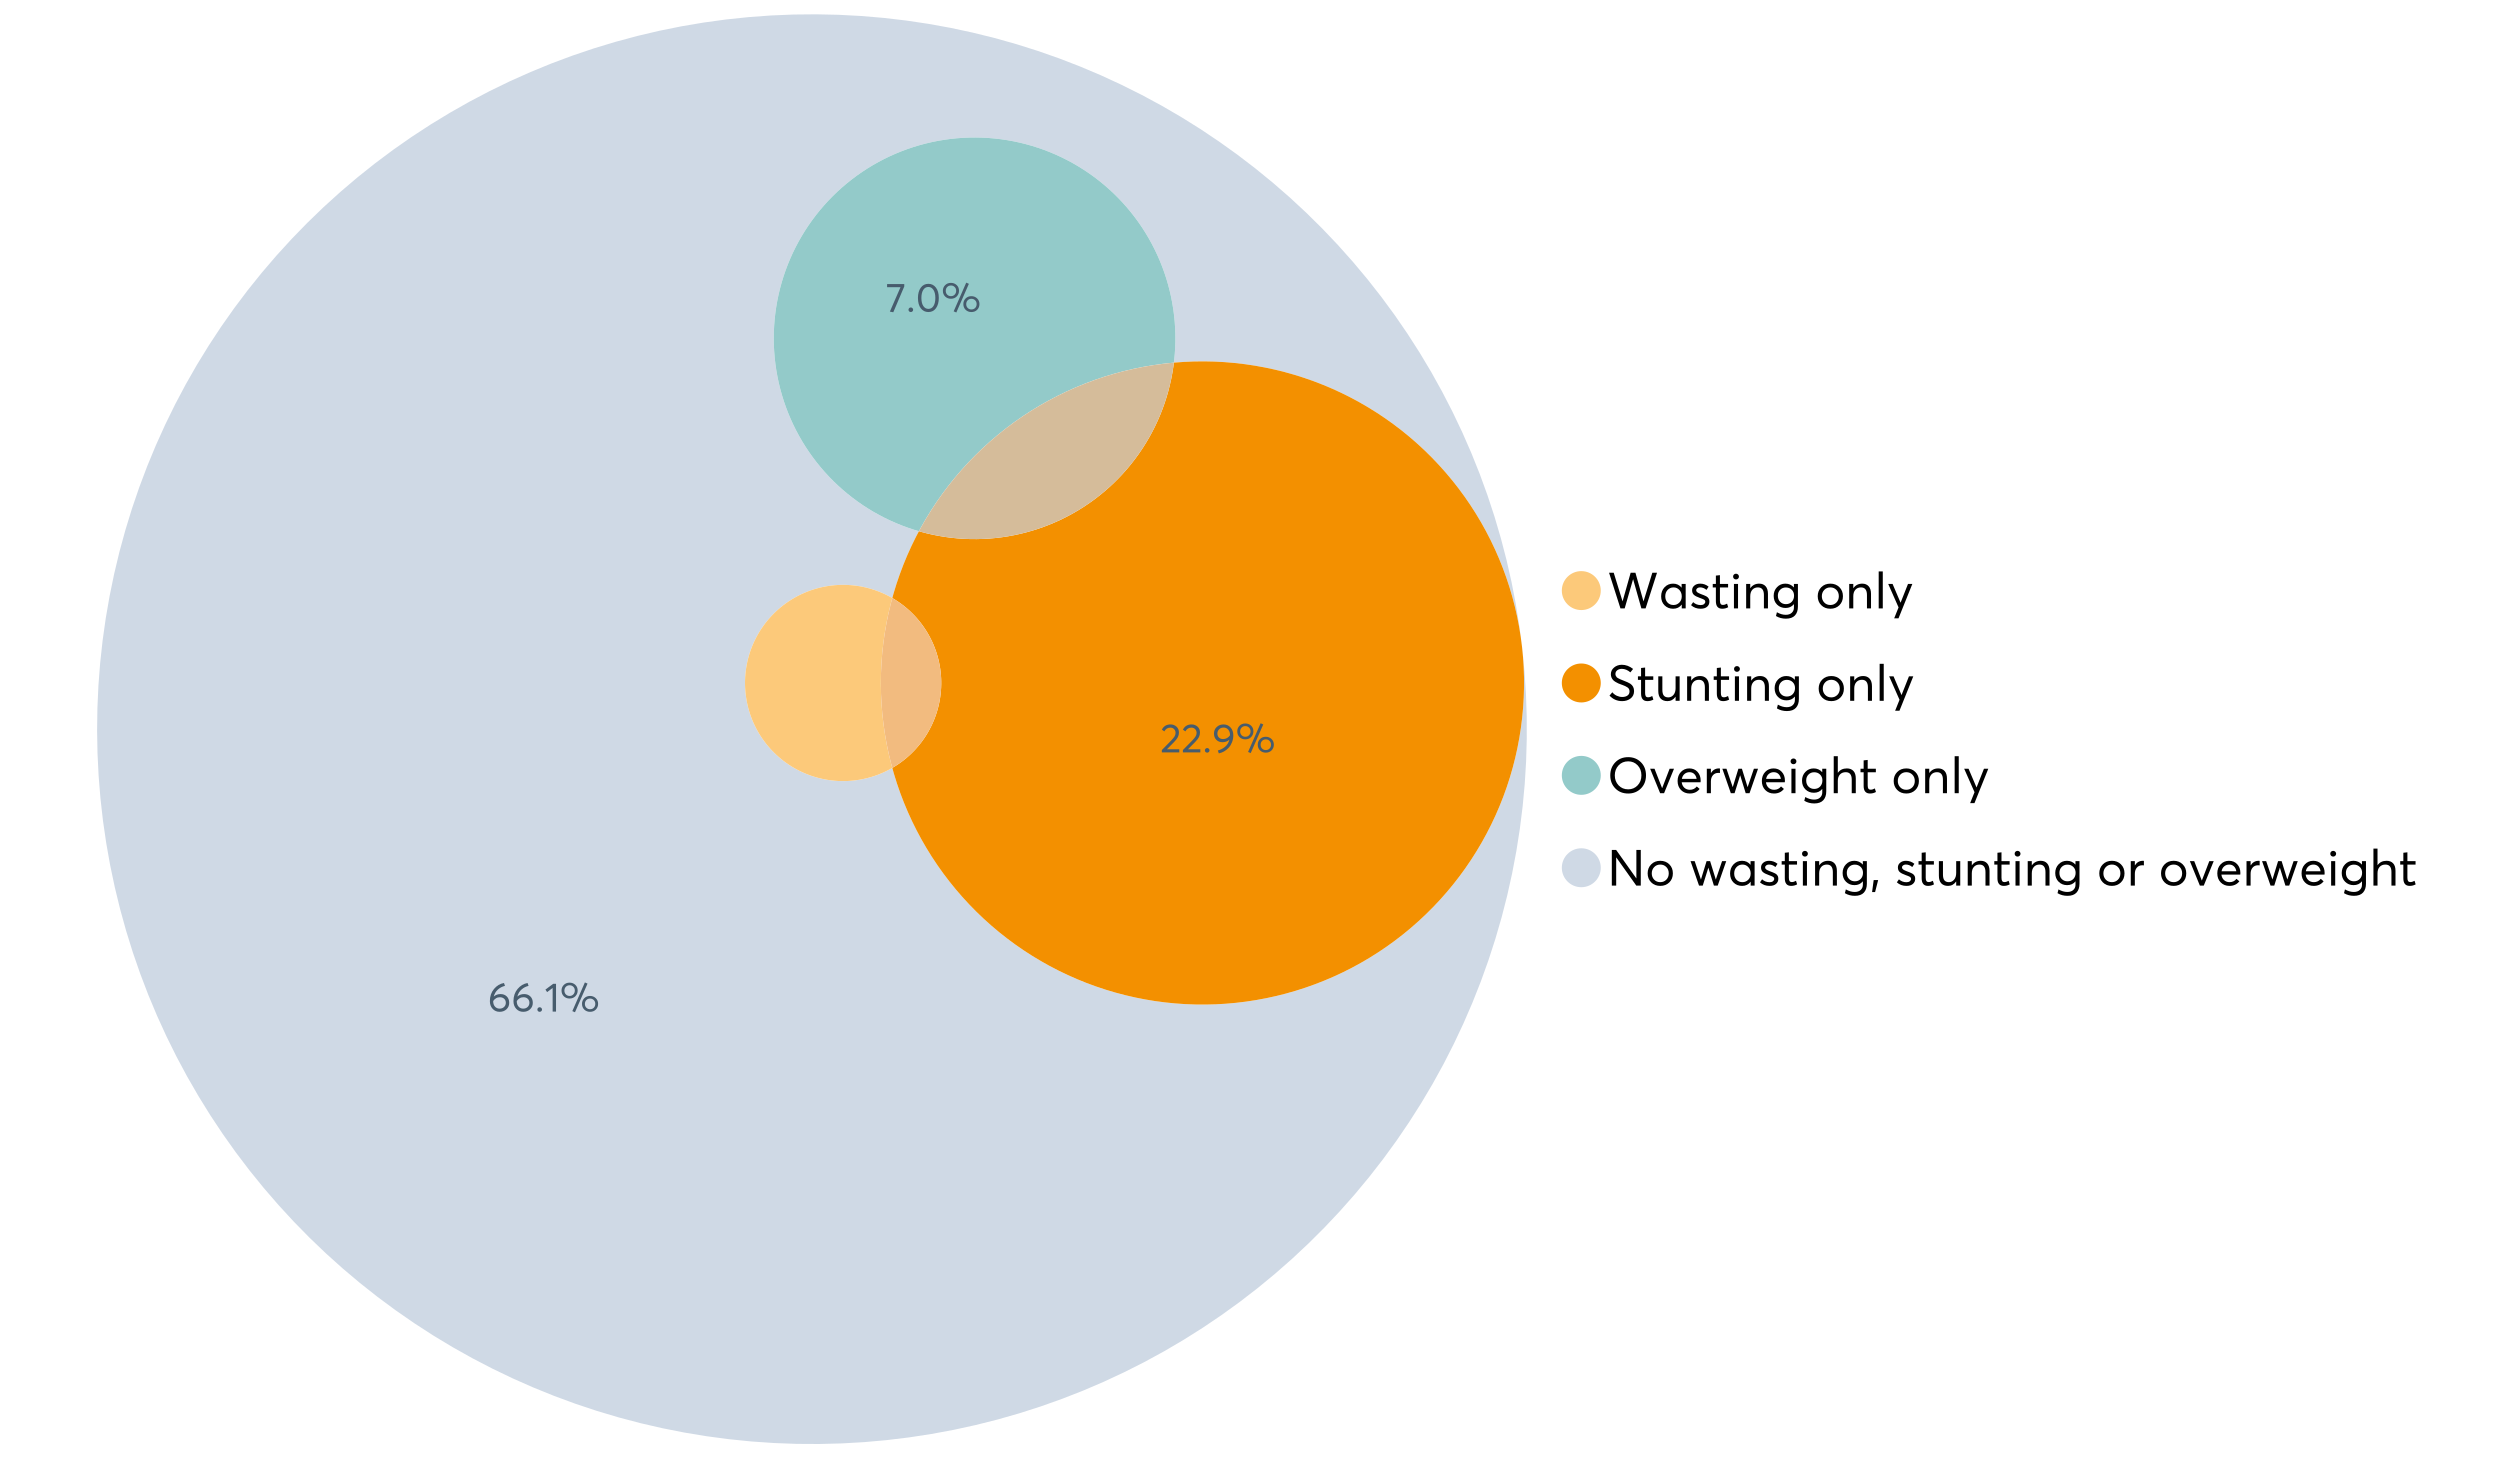 <?xml version="1.0" encoding="UTF-8"?>
<svg xmlns="http://www.w3.org/2000/svg" xmlns:xlink="http://www.w3.org/1999/xlink" width="1234.286pt" height="720pt" viewBox="0 0 1234.286 720" version="1.1">
<defs>
<g>
<symbol overflow="visible" id="glyph0-0">
<path style="stroke:none;" d=""/>
</symbol>
<symbol overflow="visible" id="glyph0-1">
<path style="stroke:none;" d="M 22.234 -17.609 L 24.547 -17.609 L 18.906 0 L 16.828 0 L 12.75 -14.438 L 12.734 -14.438 L 8.578 0 L 6.5 0 L 0.875 -17.609 L 3.172 -17.609 L 7.516 -3.547 L 7.562 -3.547 L 11.531 -17.609 L 13.891 -17.609 L 17.859 -3.5 L 17.891 -3.5 Z M 22.234 -17.609 "/>
</symbol>
<symbol overflow="visible" id="glyph0-2">
<path style="stroke:none;" d="M 11.297 -12.078 L 13.297 -12.078 L 13.297 0 L 11.359 0 L 11.359 -1.906 L 11.344 -1.906 C 10.312 -0.531 8.906 0.156 7.125 0.156 C 5.414 0.156 4 -0.406 2.875 -1.531 C 1.75 -2.656 1.188 -4.129 1.188 -5.953 C 1.188 -7.742 1.742 -9.238 2.859 -10.438 C 3.984 -11.633 5.395 -12.234 7.094 -12.234 C 8.812 -12.234 10.203 -11.578 11.266 -10.266 L 11.297 -10.266 Z M 7.297 -1.688 C 8.422 -1.688 9.379 -2.086 10.172 -2.891 C 10.961 -3.691 11.359 -4.711 11.359 -5.953 C 11.359 -7.191 10.973 -8.238 10.203 -9.094 C 9.441 -9.945 8.477 -10.375 7.312 -10.375 C 6.156 -10.375 5.18 -9.961 4.391 -9.141 C 3.609 -8.328 3.219 -7.266 3.219 -5.953 C 3.219 -4.711 3.594 -3.691 4.344 -2.891 C 5.102 -2.086 6.086 -1.688 7.297 -1.688 Z M 7.297 -1.688 "/>
</symbol>
<symbol overflow="visible" id="glyph0-3">
<path style="stroke:none;" d="M 5.609 0.156 C 3.734 0.156 2.156 -0.426 0.875 -1.594 L 1.906 -3.094 C 2.945 -2.133 4.18 -1.656 5.609 -1.656 C 6.305 -1.656 6.859 -1.812 7.266 -2.125 C 7.68 -2.445 7.891 -2.832 7.891 -3.281 C 7.891 -3.738 7.688 -4.086 7.281 -4.328 C 6.875 -4.566 6.164 -4.859 5.156 -5.203 C 5.094 -5.223 5.047 -5.242 5.016 -5.266 C 3.836 -5.672 2.938 -6.141 2.312 -6.672 C 1.695 -7.203 1.391 -7.973 1.391 -8.984 C 1.391 -9.91 1.766 -10.68 2.516 -11.297 C 3.266 -11.922 4.223 -12.234 5.391 -12.234 C 6.922 -12.234 8.301 -11.738 9.531 -10.75 L 8.484 -9.156 C 7.523 -9.977 6.457 -10.391 5.281 -10.391 C 4.801 -10.391 4.367 -10.258 3.984 -10 C 3.609 -9.738 3.422 -9.398 3.422 -8.984 C 3.422 -8.555 3.609 -8.207 3.984 -7.938 C 4.359 -7.676 4.93 -7.395 5.703 -7.094 C 5.836 -7.039 6.082 -6.945 6.438 -6.812 C 6.789 -6.688 7.023 -6.598 7.141 -6.547 C 7.254 -6.492 7.453 -6.406 7.734 -6.281 C 8.016 -6.164 8.207 -6.078 8.312 -6.016 C 8.414 -5.961 8.566 -5.867 8.766 -5.734 C 8.973 -5.598 9.113 -5.477 9.188 -5.375 C 9.258 -5.281 9.359 -5.148 9.484 -4.984 C 9.609 -4.816 9.695 -4.656 9.75 -4.5 C 9.801 -4.344 9.844 -4.16 9.875 -3.953 C 9.906 -3.742 9.922 -3.523 9.922 -3.297 C 9.922 -2.305 9.547 -1.484 8.797 -0.828 C 8.055 -0.172 6.992 0.156 5.609 0.156 Z M 5.609 0.156 "/>
</symbol>
<symbol overflow="visible" id="glyph0-4">
<path style="stroke:none;" d="M 5.328 0.156 C 3.234 0.156 2.188 -1.094 2.188 -3.594 L 2.188 -10.344 L 0.641 -10.344 L 0.641 -12.078 L 2.188 -12.078 L 2.188 -16.203 L 4.188 -16.422 L 4.188 -12.078 L 8.219 -12.078 L 8.219 -10.344 L 4.188 -10.344 L 4.188 -3.891 C 4.188 -3.148 4.297 -2.602 4.516 -2.25 C 4.742 -1.906 5.133 -1.734 5.688 -1.734 C 6.312 -1.734 6.988 -1.941 7.719 -2.359 L 8.266 -0.594 C 7.367 -0.094 6.391 0.156 5.328 0.156 Z M 5.328 0.156 "/>
</symbol>
<symbol overflow="visible" id="glyph0-5">
<path style="stroke:none;" d="M 3.094 -14.312 C 2.688 -14.312 2.344 -14.445 2.062 -14.719 C 1.789 -15 1.656 -15.336 1.656 -15.734 C 1.656 -16.129 1.789 -16.461 2.062 -16.734 C 2.344 -17.004 2.688 -17.141 3.094 -17.141 C 3.5 -17.141 3.844 -17 4.125 -16.719 C 4.406 -16.438 4.547 -16.109 4.547 -15.734 C 4.547 -15.336 4.406 -15 4.125 -14.719 C 3.844 -14.445 3.5 -14.312 3.094 -14.312 Z M 2.078 0 L 2.078 -12.078 L 4.094 -12.078 L 4.094 0 Z M 2.078 0 "/>
</symbol>
<symbol overflow="visible" id="glyph0-6">
<path style="stroke:none;" d="M 8.344 -12.234 C 9.676 -12.234 10.727 -11.805 11.5 -10.953 C 12.281 -10.098 12.672 -8.836 12.672 -7.172 L 12.672 0 L 10.672 0 L 10.672 -6.594 C 10.672 -9.113 9.688 -10.375 7.719 -10.375 C 6.562 -10.375 5.641 -9.988 4.953 -9.219 C 4.266 -8.445 3.922 -7.383 3.922 -6.031 L 3.922 0 L 1.906 0 L 1.906 -12.078 L 3.922 -12.078 L 3.922 -9.969 L 3.938 -9.969 C 5 -11.477 6.469 -12.234 8.344 -12.234 Z M 8.344 -12.234 "/>
</symbol>
<symbol overflow="visible" id="glyph0-7">
<path style="stroke:none;" d="M 11.094 -12.078 L 13.078 -12.078 L 13.078 -0.922 C 13.078 0.93 12.594 2.391 11.625 3.453 C 10.656 4.523 9.16 5.062 7.141 5.062 C 5.328 5.062 3.691 4.625 2.234 3.75 L 2.703 1.891 C 4.211 2.734 5.66 3.156 7.047 3.156 C 8.348 3.156 9.348 2.816 10.047 2.141 C 10.754 1.473 11.109 0.629 11.109 -0.391 L 11.109 -2.078 L 11.062 -2.078 C 10.051 -0.836 8.688 -0.219 6.969 -0.219 C 5.312 -0.219 3.922 -0.77 2.797 -1.875 C 1.672 -2.988 1.109 -4.43 1.109 -6.203 C 1.109 -7.922 1.66 -9.352 2.766 -10.5 C 3.867 -11.656 5.238 -12.234 6.875 -12.234 C 8.57 -12.234 9.961 -11.617 11.047 -10.391 L 11.094 -10.391 Z M 7.125 -2.109 C 8.332 -2.109 9.305 -2.5 10.047 -3.281 C 10.797 -4.07 11.172 -5.078 11.172 -6.297 C 11.172 -7.492 10.785 -8.469 10.016 -9.219 C 9.242 -9.969 8.281 -10.344 7.125 -10.344 C 5.977 -10.344 5.031 -9.957 4.281 -9.188 C 3.539 -8.426 3.172 -7.457 3.172 -6.281 C 3.172 -5.02 3.551 -4.008 4.312 -3.25 C 5.07 -2.488 6.008 -2.109 7.125 -2.109 Z M 7.125 -2.109 "/>
</symbol>
<symbol overflow="visible" id="glyph0-8">
<path style="stroke:none;" d=""/>
</symbol>
<symbol overflow="visible" id="glyph0-9">
<path style="stroke:none;" d="M 7.422 0.156 C 5.566 0.156 4.062 -0.43 2.906 -1.609 C 1.75 -2.785 1.172 -4.258 1.172 -6.031 C 1.172 -7.801 1.75 -9.273 2.906 -10.453 C 4.062 -11.641 5.566 -12.234 7.422 -12.234 C 9.203 -12.234 10.68 -11.656 11.859 -10.5 C 13.035 -9.344 13.625 -7.852 13.625 -6.031 C 13.625 -4.207 13.035 -2.719 11.859 -1.562 C 10.68 -0.414 9.203 0.156 7.422 0.156 Z M 7.422 -1.688 C 8.598 -1.688 9.586 -2.094 10.391 -2.906 C 11.191 -3.727 11.594 -4.77 11.594 -6.031 C 11.594 -7.301 11.191 -8.344 10.391 -9.156 C 9.598 -9.969 8.609 -10.375 7.422 -10.375 C 6.18 -10.375 5.164 -9.953 4.375 -9.109 C 3.594 -8.273 3.203 -7.242 3.203 -6.016 C 3.203 -4.797 3.594 -3.77 4.375 -2.938 C 5.164 -2.102 6.18 -1.688 7.422 -1.688 Z M 7.422 -1.688 "/>
</symbol>
<symbol overflow="visible" id="glyph0-10">
<path style="stroke:none;" d="M 2.078 0 L 2.078 -18.266 L 4.094 -18.266 L 4.094 0 Z M 2.078 0 "/>
</symbol>
<symbol overflow="visible" id="glyph0-11">
<path style="stroke:none;" d="M 10.344 -12.078 L 12.484 -12.078 L 5.656 4.906 L 3.516 4.906 L 5.688 -0.5 L 0.578 -12.078 L 2.734 -12.078 L 6.656 -2.875 L 6.703 -2.875 Z M 10.344 -12.078 "/>
</symbol>
<symbol overflow="visible" id="glyph0-12">
<path style="stroke:none;" d="M 7.344 0.156 C 4.875 0.156 2.789 -0.754 1.094 -2.578 L 2.484 -4.219 C 3.098 -3.457 3.844 -2.879 4.719 -2.484 C 5.594 -2.086 6.477 -1.891 7.375 -1.891 C 8.457 -1.891 9.328 -2.129 9.984 -2.609 C 10.641 -3.086 10.969 -3.75 10.969 -4.594 C 10.969 -5.051 10.891 -5.445 10.734 -5.781 C 10.578 -6.113 10.305 -6.406 9.922 -6.656 C 9.547 -6.914 9.176 -7.125 8.812 -7.281 C 8.457 -7.438 7.953 -7.641 7.297 -7.891 C 7.18 -7.941 7.086 -7.973 7.016 -7.984 C 6.367 -8.223 5.844 -8.426 5.438 -8.594 C 5.039 -8.77 4.582 -9.016 4.062 -9.328 C 3.539 -9.641 3.133 -9.957 2.844 -10.281 C 2.551 -10.602 2.297 -11.008 2.078 -11.5 C 1.867 -11.988 1.766 -12.531 1.766 -13.125 C 1.766 -14.438 2.285 -15.535 3.328 -16.422 C 4.367 -17.316 5.641 -17.773 7.141 -17.797 C 9.129 -17.797 10.992 -17.109 12.734 -15.734 L 11.406 -14.047 C 10.039 -15.203 8.617 -15.781 7.141 -15.781 C 6.285 -15.781 5.551 -15.551 4.938 -15.094 C 4.32 -14.645 4.016 -14.02 4.016 -13.219 C 4.016 -12.895 4.082 -12.594 4.219 -12.312 C 4.352 -12.039 4.5 -11.816 4.656 -11.641 C 4.82 -11.473 5.113 -11.281 5.531 -11.062 C 5.945 -10.852 6.273 -10.691 6.516 -10.578 C 6.754 -10.473 7.172 -10.305 7.766 -10.078 C 9.586 -9.379 10.785 -8.832 11.359 -8.438 C 12.598 -7.594 13.219 -6.383 13.219 -4.812 C 13.219 -3.258 12.645 -2.039 11.5 -1.156 C 10.352 -0.281 8.969 0.156 7.344 0.156 Z M 7.344 0.156 "/>
</symbol>
<symbol overflow="visible" id="glyph0-13">
<path style="stroke:none;" d="M 10.203 -12.078 L 12.203 -12.078 L 12.203 0 L 10.203 0 L 10.203 -2.016 L 10.172 -2.016 C 9.16 -0.566 7.836 0.156 6.203 0.156 C 4.766 0.156 3.645 -0.258 2.844 -1.094 C 2.051 -1.938 1.656 -3.203 1.656 -4.891 L 1.656 -12.078 L 3.672 -12.078 L 3.672 -5.453 C 3.672 -4.117 3.914 -3.156 4.406 -2.562 C 4.895 -1.977 5.633 -1.688 6.625 -1.688 C 7.613 -1.688 8.457 -2.094 9.156 -2.906 C 9.852 -3.727 10.203 -4.836 10.203 -6.234 Z M 10.203 -12.078 "/>
</symbol>
<symbol overflow="visible" id="glyph0-14">
<path style="stroke:none;" d="M 10.328 0.156 C 7.711 0.156 5.582 -0.691 3.938 -2.391 C 2.289 -4.086 1.469 -6.223 1.469 -8.797 C 1.469 -11.379 2.289 -13.523 3.938 -15.234 C 5.582 -16.941 7.711 -17.797 10.328 -17.797 C 12.836 -17.797 14.926 -16.961 16.594 -15.297 C 18.27 -13.629 19.109 -11.469 19.109 -8.812 C 19.109 -6.164 18.27 -4.008 16.594 -2.344 C 14.926 -0.676 12.836 0.156 10.328 0.156 Z M 10.328 -1.906 C 12.172 -1.906 13.719 -2.555 14.969 -3.859 C 16.219 -5.16 16.844 -6.812 16.844 -8.812 C 16.844 -10.82 16.219 -12.477 14.969 -13.781 C 13.719 -15.082 12.172 -15.734 10.328 -15.734 C 8.391 -15.734 6.801 -15.066 5.562 -13.734 C 4.32 -12.398 3.703 -10.754 3.703 -8.797 C 3.703 -6.848 4.32 -5.211 5.562 -3.891 C 6.801 -2.566 8.391 -1.906 10.328 -1.906 Z M 10.328 -1.906 "/>
</symbol>
<symbol overflow="visible" id="glyph0-15">
<path style="stroke:none;" d="M 10.203 -12.078 L 12.375 -12.078 L 7.469 0 L 5.531 0 L 0.594 -12.078 L 2.75 -12.078 L 6.469 -2.562 L 6.547 -2.562 Z M 10.203 -12.078 "/>
</symbol>
<symbol overflow="visible" id="glyph0-16">
<path style="stroke:none;" d="M 12.562 -6.234 C 12.562 -6.098 12.551 -5.922 12.531 -5.703 L 12.5 -5.406 L 3.203 -5.406 C 3.336 -4.281 3.77 -3.379 4.5 -2.703 C 5.238 -2.023 6.156 -1.688 7.25 -1.688 C 8.656 -1.688 9.785 -2.234 10.641 -3.328 L 12.062 -2.109 C 10.883 -0.598 9.254 0.156 7.172 0.156 C 5.43 0.156 3.992 -0.414 2.859 -1.562 C 1.734 -2.719 1.172 -4.207 1.172 -6.031 C 1.172 -7.832 1.719 -9.316 2.812 -10.484 C 3.914 -11.648 5.297 -12.234 6.953 -12.234 C 8.617 -12.234 9.969 -11.672 11 -10.547 C 12.039 -9.422 12.562 -7.984 12.562 -6.234 Z M 9.406 -9.469 C 8.789 -10.07 8.004 -10.375 7.047 -10.375 C 6.086 -10.375 5.266 -10.078 4.578 -9.484 C 3.891 -8.898 3.457 -8.098 3.281 -7.078 L 10.562 -7.078 C 10.406 -8.078 10.02 -8.875 9.406 -9.469 Z M 9.406 -9.469 "/>
</symbol>
<symbol overflow="visible" id="glyph0-17">
<path style="stroke:none;" d="M 7.891 -12.234 C 8.141 -12.234 8.305 -12.223 8.391 -12.203 L 8.391 -9.969 C 8.023 -10.008 7.758 -10.031 7.594 -10.031 C 6.469 -10.031 5.57 -9.641 4.906 -8.859 C 4.25 -8.078 3.922 -7.066 3.922 -5.828 L 3.922 0 L 1.906 0 L 1.906 -12.078 L 3.922 -12.078 L 3.922 -9.953 L 3.938 -9.953 C 4.883 -11.473 6.203 -12.234 7.891 -12.234 Z M 7.891 -12.234 "/>
</symbol>
<symbol overflow="visible" id="glyph0-18">
<path style="stroke:none;" d="M 16.297 -12.078 L 18.344 -12.078 L 14.141 0 L 12.25 0 L 9.531 -8.812 L 9.5 -8.812 L 6.75 0 L 4.906 0 L 0.719 -12.078 L 2.75 -12.078 L 5.828 -3.047 L 5.875 -3.047 L 8.641 -12.078 L 10.375 -12.078 L 13.172 -3.047 L 13.219 -3.047 Z M 16.297 -12.078 "/>
</symbol>
<symbol overflow="visible" id="glyph0-19">
<path style="stroke:none;" d="M 8.406 -12.234 C 9.781 -12.234 10.852 -11.816 11.625 -10.984 C 12.406 -10.16 12.797 -8.914 12.797 -7.25 L 12.797 0 L 10.797 0 L 10.797 -6.672 C 10.797 -9.141 9.812 -10.375 7.844 -10.375 C 6.633 -10.375 5.676 -9.992 4.969 -9.234 C 4.27 -8.473 3.922 -7.422 3.922 -6.078 L 3.922 0 L 1.906 0 L 1.906 -18.266 L 3.922 -18.266 L 3.922 -10.094 L 3.969 -10.094 C 4.977 -11.52 6.457 -12.234 8.406 -12.234 Z M 8.406 -12.234 "/>
</symbol>
<symbol overflow="visible" id="glyph0-20">
<path style="stroke:none;" d="M 14.359 -17.609 L 16.531 -17.609 L 16.531 0 L 14.312 0 L 4.438 -13.891 L 4.391 -13.891 L 4.391 0 L 2.234 0 L 2.234 -17.609 L 4.359 -17.609 L 14.312 -3.578 L 14.359 -3.578 Z M 14.359 -17.609 "/>
</symbol>
<symbol overflow="visible" id="glyph0-21">
<path style="stroke:none;" d="M 0.797 3.219 L 1.594 -2.734 L 3.797 -2.734 L 2.281 3.219 Z M 0.797 3.219 "/>
</symbol>
<symbol overflow="visible" id="glyph1-0">
<path style="stroke:none;" d=""/>
</symbol>
<symbol overflow="visible" id="glyph1-1">
<path style="stroke:none;" d="M 6.375 -8.641 C 7.625 -8.641 8.645 -8.25 9.438 -7.469 C 10.238 -6.688 10.641 -5.625 10.641 -4.281 C 10.641 -3.02 10.191 -1.969 9.297 -1.125 C 8.398 -0.289 7.273 0.125 5.922 0.125 C 4.535 0.125 3.383 -0.363 2.469 -1.344 C 1.551 -2.332 1.094 -3.602 1.094 -5.156 C 1.094 -7.531 1.773 -9.535 3.141 -11.172 C 4.516 -12.805 6.156 -13.785 8.062 -14.109 L 8.547 -12.688 C 7.223 -12.375 6.062 -11.77 5.062 -10.875 C 4.062 -9.988 3.379 -8.836 3.016 -7.422 L 3.031 -7.422 C 3.914 -8.234 5.031 -8.641 6.375 -8.641 Z M 5.906 -1.453 C 6.801 -1.453 7.535 -1.727 8.109 -2.281 C 8.68 -2.832 8.969 -3.508 8.969 -4.312 C 8.969 -5.145 8.695 -5.812 8.156 -6.312 C 7.625 -6.82 6.906 -7.078 6 -7.078 C 5.281 -7.078 4.641 -6.895 4.078 -6.531 C 3.516 -6.176 3.066 -5.734 2.734 -5.203 L 2.734 -5.062 C 2.734 -3.988 3.023 -3.117 3.609 -2.453 C 4.203 -1.785 4.969 -1.453 5.906 -1.453 Z M 5.906 -1.453 "/>
</symbol>
<symbol overflow="visible" id="glyph1-2">
<path style="stroke:none;" d="M 2.406 0.125 C 2.07 0.125 1.797 0.016 1.578 -0.203 C 1.359 -0.422 1.25 -0.688 1.25 -1 C 1.25 -1.312 1.359 -1.578 1.578 -1.797 C 1.797 -2.023 2.07 -2.141 2.406 -2.141 C 2.719 -2.141 2.984 -2.023 3.203 -1.797 C 3.43 -1.578 3.547 -1.312 3.547 -1 C 3.547 -0.688 3.43 -0.422 3.203 -0.203 C 2.984 0.016 2.719 0.125 2.406 0.125 Z M 2.406 0.125 "/>
</symbol>
<symbol overflow="visible" id="glyph1-3">
<path style="stroke:none;" d="M 3.984 0 L 3.984 -11.656 L 1.25 -9.609 L 0.422 -10.859 L 4.266 -13.703 L 5.656 -13.703 L 5.656 0 Z M 3.984 0 "/>
</symbol>
<symbol overflow="visible" id="glyph1-4">
<path style="stroke:none;" d="M 7.531 0.344 L 6.219 -0.219 L 12.422 -14.391 L 13.734 -13.812 Z M 4.859 -6.438 C 3.742 -6.438 2.801 -6.801 2.031 -7.531 C 1.27 -8.27 0.891 -9.223 0.891 -10.391 C 0.891 -11.473 1.258 -12.391 2 -13.141 C 2.738 -13.898 3.691 -14.281 4.859 -14.281 C 5.984 -14.281 6.93 -13.922 7.703 -13.203 C 8.473 -12.484 8.859 -11.547 8.859 -10.391 C 8.859 -9.285 8.484 -8.348 7.734 -7.578 C 6.992 -6.816 6.035 -6.438 4.859 -6.438 Z M 4.891 -7.719 C 5.641 -7.719 6.254 -7.973 6.734 -8.484 C 7.211 -8.992 7.453 -9.625 7.453 -10.375 C 7.453 -11.145 7.203 -11.77 6.703 -12.25 C 6.211 -12.738 5.609 -12.984 4.891 -12.984 C 4.129 -12.984 3.508 -12.734 3.031 -12.234 C 2.551 -11.734 2.312 -11.113 2.312 -10.375 C 2.312 -9.582 2.555 -8.941 3.047 -8.453 C 3.535 -7.961 4.148 -7.719 4.891 -7.719 Z M 14.969 0.125 C 13.852 0.125 12.91 -0.238 12.141 -0.969 C 11.379 -1.707 11 -2.656 11 -3.812 C 11 -4.895 11.367 -5.816 12.109 -6.578 C 12.859 -7.336 13.812 -7.719 14.969 -7.719 C 16.082 -7.719 17.023 -7.348 17.797 -6.609 C 18.566 -5.879 18.953 -4.945 18.953 -3.812 C 18.953 -2.707 18.582 -1.773 17.844 -1.016 C 17.113 -0.254 16.156 0.125 14.969 0.125 Z M 14.969 -1.156 C 15.738 -1.156 16.363 -1.406 16.844 -1.906 C 17.32 -2.414 17.562 -3.039 17.562 -3.781 C 17.562 -4.57 17.312 -5.207 16.812 -5.688 C 16.312 -6.176 15.695 -6.422 14.969 -6.422 C 14.219 -6.422 13.602 -6.164 13.125 -5.656 C 12.656 -5.156 12.422 -4.531 12.422 -3.781 C 12.422 -3.008 12.664 -2.379 13.156 -1.891 C 13.645 -1.398 14.25 -1.156 14.969 -1.156 Z M 14.969 -1.156 "/>
</symbol>
<symbol overflow="visible" id="glyph1-5">
<path style="stroke:none;" d="M 3.328 -1.531 L 9.406 -1.531 L 9.406 0 L 0.797 0 L 0.781 -1.156 L 5.469 -5.938 C 6.156 -6.656 6.676 -7.289 7.031 -7.844 C 7.383 -8.406 7.562 -8.992 7.562 -9.609 C 7.562 -10.367 7.32 -10.992 6.844 -11.484 C 6.363 -11.984 5.742 -12.234 4.984 -12.234 C 3.672 -12.234 2.688 -11.613 2.031 -10.375 L 0.797 -11.219 C 1.672 -12.945 3.098 -13.812 5.078 -13.812 C 6.223 -13.812 7.203 -13.445 8.016 -12.719 C 8.828 -11.988 9.234 -11.016 9.234 -9.797 C 9.234 -9.004 9.051 -8.25 8.688 -7.531 C 8.332 -6.812 7.734 -6.031 6.891 -5.188 L 3.328 -1.578 Z M 3.328 -1.531 "/>
</symbol>
<symbol overflow="visible" id="glyph1-6">
<path style="stroke:none;" d="M 5.688 -13.812 C 7.051 -13.812 8.191 -13.312 9.109 -12.312 C 10.023 -11.32 10.484 -10.031 10.484 -8.438 C 10.484 -7.238 10.273 -6.109 9.859 -5.047 C 9.453 -3.984 8.91 -3.082 8.234 -2.344 C 7.555 -1.602 6.797 -0.988 5.953 -0.5 C 5.109 -0.02 4.234 0.305 3.328 0.484 L 2.844 -0.953 C 4.207 -1.297 5.398 -1.906 6.422 -2.781 C 7.453 -3.656 8.16 -4.801 8.547 -6.219 L 8.516 -6.234 C 7.598 -5.43 6.461 -5.031 5.109 -5.031 C 3.898 -5.031 2.898 -5.422 2.109 -6.203 C 1.328 -6.984 0.938 -8.023 0.938 -9.328 C 0.938 -10.609 1.391 -11.676 2.297 -12.531 C 3.203 -13.383 4.332 -13.812 5.688 -13.812 Z M 5.469 -6.578 C 6.156 -6.578 6.801 -6.75 7.406 -7.094 C 8.008 -7.438 8.492 -7.895 8.859 -8.469 L 8.859 -8.578 C 8.859 -9.68 8.562 -10.57 7.969 -11.25 C 7.375 -11.926 6.617 -12.266 5.703 -12.266 C 4.797 -12.266 4.055 -11.977 3.484 -11.406 C 2.91 -10.832 2.625 -10.141 2.625 -9.328 C 2.625 -8.504 2.883 -7.836 3.406 -7.328 C 3.926 -6.828 4.613 -6.578 5.469 -6.578 Z M 5.469 -6.578 "/>
</symbol>
<symbol overflow="visible" id="glyph1-7">
<path style="stroke:none;" d="M 0.531 -13.703 L 9.016 -13.703 L 9.016 -12.516 L 3.594 0.234 L 1.906 -0.094 L 7.156 -12.141 L 0.531 -12.141 Z M 0.531 -13.703 "/>
</symbol>
<symbol overflow="visible" id="glyph1-8">
<path style="stroke:none;" d="M 6.266 0.125 C 4.734 0.125 3.488 -0.488 2.531 -1.719 C 1.582 -2.945 1.109 -4.656 1.109 -6.844 C 1.109 -8.914 1.566 -10.594 2.484 -11.875 C 3.41 -13.164 4.672 -13.812 6.266 -13.812 C 7.785 -13.812 9.02 -13.195 9.969 -11.969 C 10.926 -10.738 11.406 -9.031 11.406 -6.844 C 11.406 -4.77 10.945 -3.086 10.031 -1.797 C 9.125 -0.516 7.867 0.125 6.266 0.125 Z M 6.266 -1.438 C 7.348 -1.438 8.191 -1.922 8.797 -2.891 C 9.398 -3.859 9.703 -5.176 9.703 -6.844 C 9.703 -8.551 9.383 -9.879 8.75 -10.828 C 8.125 -11.785 7.297 -12.266 6.266 -12.266 C 5.18 -12.266 4.332 -11.773 3.719 -10.797 C 3.113 -9.816 2.812 -8.5 2.812 -6.844 C 2.812 -5.133 3.125 -3.805 3.75 -2.859 C 4.383 -1.91 5.223 -1.438 6.266 -1.438 Z M 6.266 -1.438 "/>
</symbol>
</g>
</defs>
<g id="surface122515">
<path style=" stroke:none;fill-rule:nonzero;fill:rgb(98.824%,78.824%,47.843%);fill-opacity:1;" d="M 790.324 291.582 C 790.324 296.891 786.02 301.195 780.711 301.195 C 775.398 301.195 771.094 296.891 771.094 291.582 C 771.094 286.273 775.398 281.969 780.711 281.969 C 786.02 281.969 790.324 286.273 790.324 291.582 "/>
<g style="fill:rgb(0%,0%,0%);fill-opacity:1;">
  <use xlink:href="#glyph0-1" x="793.543" y="300.387"/>
  <use xlink:href="#glyph0-2" x="818.944" y="300.387"/>
  <use xlink:href="#glyph0-3" x="834.026" y="300.387"/>
  <use xlink:href="#glyph0-4" x="844.965" y="300.387"/>
  <use xlink:href="#glyph0-5" x="853.994" y="300.387"/>
  <use xlink:href="#glyph0-6" x="860.195" y="300.387"/>
  <use xlink:href="#glyph0-7" x="874.583" y="300.387"/>
  <use xlink:href="#glyph0-8" x="889.441" y="300.387"/>
  <use xlink:href="#glyph0-9" x="896.263" y="300.387"/>
  <use xlink:href="#glyph0-6" x="911.072" y="300.387"/>
  <use xlink:href="#glyph0-10" x="925.459" y="300.387"/>
  <use xlink:href="#glyph0-11" x="931.66" y="300.387"/>
</g>
<path style=" stroke:none;fill-rule:nonzero;fill:rgb(95.294%,56.471%,0%);fill-opacity:1;" d="M 790.324 337.195 C 790.324 342.504 786.02 346.809 780.711 346.809 C 775.398 346.809 771.094 342.504 771.094 337.195 C 771.094 331.883 775.398 327.578 780.711 327.578 C 786.02 327.578 790.324 331.883 790.324 337.195 "/>
<g style="fill:rgb(0%,0%,0%);fill-opacity:1;">
  <use xlink:href="#glyph0-12" x="793.543" y="346"/>
  <use xlink:href="#glyph0-4" x="808.029" y="346"/>
  <use xlink:href="#glyph0-13" x="817.059" y="346"/>
  <use xlink:href="#glyph0-6" x="831.049" y="346"/>
  <use xlink:href="#glyph0-4" x="845.436" y="346"/>
  <use xlink:href="#glyph0-5" x="854.465" y="346"/>
  <use xlink:href="#glyph0-6" x="860.667" y="346"/>
  <use xlink:href="#glyph0-7" x="875.054" y="346"/>
  <use xlink:href="#glyph0-8" x="889.913" y="346"/>
  <use xlink:href="#glyph0-9" x="896.734" y="346"/>
  <use xlink:href="#glyph0-6" x="911.543" y="346"/>
  <use xlink:href="#glyph0-10" x="925.93" y="346"/>
  <use xlink:href="#glyph0-11" x="932.132" y="346"/>
</g>
<path style=" stroke:none;fill-rule:nonzero;fill:rgb(57.647%,79.216%,78.824%);fill-opacity:1;" d="M 790.324 382.805 C 790.324 388.117 786.02 392.422 780.711 392.422 C 775.398 392.422 771.094 388.117 771.094 382.805 C 771.094 377.496 775.398 373.191 780.711 373.191 C 786.02 373.191 790.324 377.496 790.324 382.805 "/>
<g style="fill:rgb(0%,0%,0%);fill-opacity:1;">
  <use xlink:href="#glyph0-14" x="793.543" y="391.613"/>
  <use xlink:href="#glyph0-15" x="814.107" y="391.613"/>
  <use xlink:href="#glyph0-16" x="827.08" y="391.613"/>
  <use xlink:href="#glyph0-17" x="840.773" y="391.613"/>
  <use xlink:href="#glyph0-18" x="849.628" y="391.613"/>
  <use xlink:href="#glyph0-16" x="868.679" y="391.613"/>
  <use xlink:href="#glyph0-5" x="882.372" y="391.613"/>
  <use xlink:href="#glyph0-7" x="888.573" y="391.613"/>
  <use xlink:href="#glyph0-19" x="903.432" y="391.613"/>
  <use xlink:href="#glyph0-4" x="917.918" y="391.613"/>
  <use xlink:href="#glyph0-8" x="926.947" y="391.613"/>
  <use xlink:href="#glyph0-9" x="933.769" y="391.613"/>
  <use xlink:href="#glyph0-6" x="948.578" y="391.613"/>
  <use xlink:href="#glyph0-10" x="962.965" y="391.613"/>
  <use xlink:href="#glyph0-11" x="969.166" y="391.613"/>
</g>
<path style=" stroke:none;fill-rule:nonzero;fill:rgb(81.176%,85.098%,89.804%);fill-opacity:1;" d="M 790.324 428.418 C 790.324 433.727 786.02 438.031 780.711 438.031 C 775.398 438.031 771.094 433.727 771.094 428.418 C 771.094 423.109 775.398 418.805 780.711 418.805 C 786.02 418.805 790.324 423.109 790.324 428.418 "/>
<g style="fill:rgb(0%,0%,0%);fill-opacity:1;">
  <use xlink:href="#glyph0-20" x="793.543" y="437.223"/>
  <use xlink:href="#glyph0-9" x="812.296" y="437.223"/>
  <use xlink:href="#glyph0-8" x="827.105" y="437.223"/>
  <use xlink:href="#glyph0-18" x="833.926" y="437.223"/>
  <use xlink:href="#glyph0-2" x="852.977" y="437.223"/>
  <use xlink:href="#glyph0-3" x="868.059" y="437.223"/>
  <use xlink:href="#glyph0-4" x="878.998" y="437.223"/>
  <use xlink:href="#glyph0-5" x="888.027" y="437.223"/>
  <use xlink:href="#glyph0-6" x="894.229" y="437.223"/>
  <use xlink:href="#glyph0-7" x="908.616" y="437.223"/>
  <use xlink:href="#glyph0-21" x="923.474" y="437.223"/>
  <use xlink:href="#glyph0-8" x="928.808" y="437.223"/>
  <use xlink:href="#glyph0-3" x="935.629" y="437.223"/>
  <use xlink:href="#glyph0-4" x="946.568" y="437.223"/>
  <use xlink:href="#glyph0-13" x="955.598" y="437.223"/>
  <use xlink:href="#glyph0-6" x="969.588" y="437.223"/>
  <use xlink:href="#glyph0-4" x="983.975" y="437.223"/>
  <use xlink:href="#glyph0-5" x="993.004" y="437.223"/>
  <use xlink:href="#glyph0-6" x="999.206" y="437.223"/>
  <use xlink:href="#glyph0-7" x="1013.593" y="437.223"/>
  <use xlink:href="#glyph0-8" x="1028.452" y="437.223"/>
  <use xlink:href="#glyph0-9" x="1035.273" y="437.223"/>
  <use xlink:href="#glyph0-17" x="1050.082" y="437.223"/>
  <use xlink:href="#glyph0-8" x="1058.938" y="437.223"/>
  <use xlink:href="#glyph0-9" x="1065.759" y="437.223"/>
  <use xlink:href="#glyph0-15" x="1080.568" y="437.223"/>
  <use xlink:href="#glyph0-16" x="1093.541" y="437.223"/>
  <use xlink:href="#glyph0-17" x="1107.234" y="437.223"/>
  <use xlink:href="#glyph0-18" x="1116.09" y="437.223"/>
  <use xlink:href="#glyph0-16" x="1135.14" y="437.223"/>
  <use xlink:href="#glyph0-5" x="1148.833" y="437.223"/>
  <use xlink:href="#glyph0-7" x="1155.034" y="437.223"/>
  <use xlink:href="#glyph0-19" x="1169.893" y="437.223"/>
  <use xlink:href="#glyph0-4" x="1184.379" y="437.223"/>
</g>
<path style=" stroke:none;fill-rule:nonzero;fill:rgb(81.176%,85.098%,89.804%);fill-opacity:1;" d="M 415.535 712.637 L 426.66 712 L 437.758 711.008 L 448.82 709.668 L 459.836 707.98 L 470.793 705.945 L 481.676 703.566 L 492.484 700.844 L 503.199 697.785 L 513.809 694.387 L 524.309 690.652 L 534.688 686.594 L 544.93 682.207 L 555.031 677.496 L 564.977 672.473 L 574.758 667.137 L 584.367 661.492 L 593.793 655.551 L 603.027 649.312 L 612.059 642.789 L 620.883 635.98 L 629.484 628.898 L 637.859 621.547 L 645.996 613.934 L 653.891 606.07 L 661.535 597.961 L 668.918 589.613 L 676.031 581.039 L 682.871 572.242 L 689.43 563.234 L 695.703 554.023 L 701.68 544.617 L 707.359 535.031 L 712.734 525.27 L 717.793 515.34 L 722.539 505.258 L 726.965 495.031 L 731.066 484.672 L 734.836 474.184 L 738.273 463.586 L 741.375 452.883 L 744.141 442.086 L 746.559 431.211 L 748.637 420.262 L 750.363 409.254 L 751.746 398.195 L 752.777 387.102 L 753.457 375.977 L 753.785 364.84 L 753.762 353.695 L 753.387 342.559 L 752.66 331.441 L 751.582 320.348 L 750.156 309.297 L 748.383 298.297 L 746.262 287.355 L 743.797 276.488 L 740.988 265.707 L 737.844 255.016 L 734.359 244.43 L 730.547 233.961 L 726.402 223.617 L 721.934 213.406 L 717.148 203.348 L 712.043 193.441 L 706.633 183.699 L 700.914 174.137 L 694.895 164.758 L 688.586 155.57 L 681.988 146.59 L 675.113 137.824 L 667.961 129.277 L 660.543 120.961 L 652.871 112.883 L 644.941 105.051 L 636.773 97.473 L 628.367 90.156 L 619.734 83.109 L 610.887 76.34 L 601.824 69.852 L 592.566 63.652 L 583.113 57.746 L 573.484 52.145 L 563.68 46.848 L 553.711 41.867 L 543.594 37.199 L 533.332 32.855 L 522.938 28.836 L 512.422 25.148 L 501.797 21.793 L 491.07 18.777 L 480.25 16.102 L 469.355 13.766 L 458.391 11.777 L 447.371 10.133 L 436.301 8.84 L 425.199 7.898 L 414.07 7.305 L 402.93 7.066 L 391.789 7.176 L 380.656 7.637 L 369.539 8.453 L 358.457 9.617 L 347.418 11.129 L 336.434 12.992 L 325.508 15.199 L 314.664 17.75 L 303.902 20.645 L 293.238 23.875 L 282.68 27.438 L 272.238 31.336 L 261.93 35.562 L 251.754 40.109 L 241.73 44.977 L 231.867 50.156 L 222.168 55.648 L 212.648 61.441 L 203.316 67.531 L 194.184 73.914 L 185.254 80.582 L 176.543 87.527 L 168.051 94.746 L 159.793 102.227 L 151.777 109.965 L 144.008 117.953 L 136.496 126.184 L 129.246 134.648 L 122.266 143.332 L 115.566 152.238 L 109.148 161.348 L 103.023 170.656 L 97.195 180.152 L 91.668 189.828 L 86.449 199.676 L 81.547 209.68 L 76.961 219.836 L 72.695 230.133 L 68.762 240.559 L 65.156 251.102 L 61.887 261.754 L 58.953 272.504 L 56.359 283.344 L 54.113 294.258 L 52.211 305.234 L 50.656 316.27 L 49.449 327.348 L 48.594 338.457 L 48.09 349.59 L 47.938 360.73 L 48.137 371.875 L 48.688 383.004 L 49.586 394.109 L 50.84 405.184 L 52.441 416.211 L 54.387 427.184 L 56.684 438.086 L 59.32 448.914 L 62.297 459.652 L 65.609 470.289 L 69.258 480.82 L 73.238 491.227 L 77.543 501.504 L 82.172 511.641 L 87.117 521.629 L 92.379 531.453 L 97.945 541.105 L 103.812 550.578 L 109.977 559.859 L 116.43 568.945 L 123.168 577.82 L 130.184 586.477 L 137.469 594.91 L 145.016 603.109 L 152.816 611.066 L 160.867 618.77 L 169.156 626.219 L 177.676 633.402 L 186.418 640.312 L 195.371 646.941 L 204.535 653.285 L 213.891 659.34 L 223.434 665.094 L 233.152 670.543 L 243.039 675.68 L 253.082 680.508 L 263.273 685.012 L 273.605 689.195 L 284.059 693.047 L 294.633 696.57 L 305.309 699.758 L 316.082 702.605 L 326.941 705.109 L 337.871 707.273 L 348.867 709.09 L 359.914 710.555 L 371 711.676 L 382.117 712.441 L 393.25 712.859 L 404.395 712.922 Z M 590.238 495.938 L 585.227 495.75 L 580.227 495.406 L 575.238 494.902 L 570.27 494.242 L 565.324 493.426 L 560.406 492.453 L 555.52 491.324 L 550.676 490.043 L 545.871 488.609 L 541.113 487.027 L 536.41 485.293 L 531.766 483.41 L 527.18 481.383 L 522.66 479.211 L 518.211 476.902 L 513.84 474.449 L 509.547 471.859 L 505.336 469.137 L 501.215 466.285 L 497.188 463.301 L 493.254 460.191 L 489.422 456.961 L 485.691 453.609 L 482.07 450.145 L 478.562 446.562 L 475.164 442.875 L 471.887 439.082 L 468.734 435.188 L 465.703 431.195 L 462.797 427.109 L 460.023 422.93 L 457.383 418.668 L 454.879 414.328 L 452.516 409.906 L 450.289 405.414 L 448.207 400.855 L 446.27 396.23 L 444.48 391.547 L 442.84 386.812 L 441.348 382.023 L 440.539 379.117 L 440.137 379.355 L 438.793 380.086 L 437.426 380.777 L 436.039 381.422 L 434.633 382.023 L 433.211 382.582 L 431.77 383.094 L 430.312 383.562 L 428.84 383.98 L 427.359 384.355 L 425.863 384.68 L 424.359 384.961 L 422.848 385.191 L 421.328 385.375 L 419.805 385.512 L 418.277 385.598 L 416.75 385.641 L 415.219 385.629 L 413.691 385.574 L 412.164 385.469 L 410.645 385.312 L 409.129 385.113 L 407.617 384.863 L 406.117 384.566 L 404.629 384.223 L 403.148 383.832 L 401.684 383.395 L 400.23 382.91 L 398.797 382.383 L 397.379 381.809 L 395.98 381.188 L 394.602 380.527 L 393.242 379.82 L 391.91 379.074 L 390.598 378.285 L 389.316 377.453 L 388.059 376.582 L 386.828 375.672 L 385.629 374.723 L 384.457 373.738 L 383.32 372.715 L 382.215 371.656 L 381.145 370.566 L 380.109 369.441 L 379.109 368.281 L 378.148 367.094 L 377.223 365.875 L 376.336 364.629 L 375.488 363.355 L 374.684 362.055 L 373.922 360.73 L 373.199 359.379 L 372.52 358.008 L 371.883 356.617 L 371.293 355.207 L 370.746 353.777 L 370.246 352.332 L 369.789 350.871 L 369.383 349.398 L 369.02 347.914 L 368.707 346.414 L 368.438 344.91 L 368.219 343.395 L 368.047 341.875 L 367.922 340.352 L 367.848 338.824 L 367.82 337.293 L 367.84 335.766 L 367.91 334.238 L 368.027 332.711 L 368.191 331.191 L 368.406 329.676 L 368.668 328.168 L 368.977 326.672 L 369.332 325.184 L 369.734 323.707 L 370.184 322.246 L 370.68 320.797 L 371.219 319.367 L 371.805 317.953 L 372.434 316.559 L 373.105 315.188 L 373.824 313.836 L 374.582 312.508 L 375.383 311.203 L 376.223 309.926 L 377.102 308.676 L 378.023 307.453 L 378.98 306.262 L 379.977 305.098 L 381.008 303.969 L 382.074 302.871 L 383.176 301.809 L 384.309 300.785 L 385.473 299.793 L 386.668 298.84 L 387.895 297.926 L 389.148 297.047 L 390.43 296.211 L 391.734 295.418 L 393.066 294.664 L 394.422 293.953 L 395.797 293.285 L 397.195 292.66 L 398.609 292.078 L 400.043 291.543 L 401.492 291.055 L 402.957 290.613 L 404.434 290.215 L 405.922 289.863 L 407.422 289.562 L 408.93 289.305 L 410.445 289.098 L 411.965 288.938 L 413.492 288.828 L 415.02 288.762 L 416.547 288.746 L 418.078 288.781 L 419.605 288.863 L 421.129 288.992 L 422.648 289.168 L 424.16 289.395 L 425.668 289.668 L 427.164 289.988 L 428.648 290.355 L 430.121 290.77 L 431.578 291.23 L 433.023 291.738 L 434.449 292.289 L 435.855 292.883 L 437.246 293.523 L 438.613 294.207 L 439.961 294.938 L 440.543 295.273 L 441.164 292.996 L 442.633 288.203 L 444.258 283.461 L 446.027 278.77 L 447.945 274.137 L 450.008 269.57 L 452.215 265.066 L 453.691 262.277 L 451.316 261.57 L 448.344 260.578 L 445.406 259.496 L 442.508 258.32 L 439.645 257.055 L 436.82 255.699 L 434.043 254.258 L 431.312 252.727 L 428.633 251.109 L 426.004 249.41 L 423.434 247.629 L 420.918 245.766 L 418.461 243.824 L 416.066 241.805 L 413.738 239.715 L 411.477 237.551 L 409.285 235.316 L 407.168 233.012 L 405.121 230.645 L 403.148 228.211 L 401.258 225.719 L 399.445 223.168 L 397.711 220.559 L 396.062 217.898 L 394.5 215.188 L 393.023 212.426 L 391.633 209.621 L 390.332 206.773 L 389.125 203.887 L 388.008 200.965 L 386.98 198.004 L 386.051 195.016 L 385.215 192 L 384.473 188.961 L 383.828 185.895 L 383.281 182.812 L 382.832 179.715 L 382.48 176.605 L 382.227 173.484 L 382.074 170.359 L 382.016 167.23 L 382.059 164.102 L 382.203 160.973 L 382.441 157.852 L 382.781 154.742 L 383.219 151.641 L 383.75 148.559 L 384.383 145.492 L 385.113 142.445 L 385.934 139.426 L 386.855 136.434 L 387.867 133.473 L 388.973 130.543 L 390.168 127.652 L 391.457 124.801 L 392.836 121.988 L 394.301 119.223 L 395.855 116.504 L 397.492 113.836 L 399.211 111.223 L 401.016 108.664 L 402.898 106.16 L 404.855 103.723 L 406.895 101.344 L 409.004 99.031 L 411.188 96.789 L 413.438 94.613 L 415.758 92.512 L 418.145 90.484 L 420.59 88.535 L 423.098 86.66 L 425.664 84.867 L 428.285 83.156 L 430.961 81.531 L 433.684 79.988 L 436.453 78.531 L 439.27 77.164 L 442.129 75.887 L 445.023 74.703 L 447.957 73.605 L 450.922 72.605 L 453.918 71.699 L 456.941 70.887 L 459.988 70.168 L 463.055 69.547 L 466.145 69.027 L 469.242 68.602 L 472.355 68.273 L 475.48 68.043 L 478.605 67.914 L 481.734 67.883 L 484.867 67.949 L 487.992 68.117 L 491.109 68.383 L 494.219 68.746 L 497.316 69.207 L 500.395 69.766 L 503.457 70.422 L 506.496 71.172 L 509.508 72.02 L 512.492 72.965 L 515.445 74 L 518.367 75.129 L 521.25 76.348 L 524.09 77.66 L 526.891 79.059 L 529.645 80.547 L 532.352 82.121 L 535.004 83.777 L 537.605 85.52 L 540.152 87.344 L 542.637 89.246 L 545.062 91.223 L 547.422 93.281 L 549.719 95.406 L 551.945 97.609 L 554.102 99.879 L 556.184 102.215 L 558.191 104.613 L 560.125 107.078 L 561.977 109.602 L 563.75 112.18 L 565.441 114.812 L 567.047 117.5 L 568.566 120.238 L 570 123.02 L 571.348 125.848 L 572.602 128.715 L 573.766 131.621 L 574.836 134.562 L 575.812 137.535 L 576.699 140.535 L 577.488 143.566 L 578.18 146.617 L 578.773 149.691 L 579.273 152.781 L 579.676 155.887 L 579.977 159 L 580.18 162.125 L 580.285 165.254 L 580.293 168.383 L 580.199 171.512 L 580.008 174.637 L 579.719 177.754 L 579.559 179.043 L 579.57 179.039 L 584.57 178.676 L 589.578 178.465 L 594.594 178.414 L 599.605 178.523 L 604.609 178.789 L 609.605 179.215 L 614.586 179.797 L 619.543 180.535 L 624.477 181.43 L 629.379 182.48 L 634.242 183.684 L 639.07 185.043 L 643.852 186.551 L 648.582 188.211 L 653.258 190.02 L 657.871 191.973 L 662.426 194.07 L 666.91 196.312 L 671.32 198.695 L 675.652 201.215 L 679.906 203.871 L 684.07 206.66 L 688.148 209.582 L 692.129 212.625 L 696.012 215.797 L 699.793 219.09 L 703.469 222.496 L 707.035 226.02 L 710.488 229.656 L 713.824 233.395 L 717.039 237.242 L 720.137 241.188 L 723.102 245.227 L 725.941 249.359 L 728.648 253.578 L 731.223 257.879 L 733.656 262.262 L 735.953 266.719 L 738.105 271.246 L 740.117 275.84 L 741.98 280.492 L 743.695 285.203 L 745.262 289.965 L 746.676 294.773 L 747.941 299.625 L 749.051 304.512 L 750.004 309.434 L 750.801 314.383 L 751.445 319.355 L 751.93 324.344 L 752.254 329.348 L 752.426 334.359 L 752.434 339.371 L 752.285 344.383 L 751.98 349.387 L 751.516 354.379 L 750.895 359.352 L 750.117 364.305 L 749.184 369.23 L 748.094 374.125 L 746.852 378.98 L 745.457 383.797 L 743.91 388.562 L 742.215 393.281 L 740.367 397.941 L 738.379 402.543 L 736.242 407.078 L 733.965 411.543 L 731.547 415.938 L 728.992 420.25 L 726.305 424.48 L 723.484 428.625 L 720.531 432.676 L 717.453 436.633 L 714.254 440.492 L 710.934 444.246 L 707.496 447.895 L 703.941 451.434 L 700.281 454.859 L 696.516 458.164 L 692.645 461.352 L 688.676 464.414 L 684.613 467.352 L 680.457 470.156 L 676.215 472.832 L 671.895 475.367 L 667.492 477.77 L 663.02 480.031 L 658.477 482.148 L 653.867 484.121 L 649.199 485.949 L 644.473 487.629 L 639.699 489.156 L 634.879 490.535 L 630.02 491.758 L 625.121 492.828 L 620.191 493.742 L 615.238 494.504 L 610.262 495.105 L 605.266 495.551 L 600.262 495.84 L 595.25 495.969 Z M 590.238 495.938 "/>
<path style=" stroke:none;fill-rule:nonzero;fill:rgb(98.824%,78.824%,47.843%);fill-opacity:1;" d="M 418.277 385.598 L 419.805 385.512 L 421.328 385.375 L 422.848 385.191 L 424.359 384.961 L 425.863 384.68 L 427.359 384.355 L 428.84 383.98 L 430.312 383.562 L 431.77 383.094 L 433.211 382.582 L 434.633 382.023 L 436.039 381.422 L 437.426 380.777 L 438.793 380.086 L 440.137 379.355 L 440.539 379.117 L 440.008 377.195 L 438.82 372.324 L 437.789 367.418 L 436.914 362.48 L 436.195 357.52 L 435.629 352.539 L 435.223 347.543 L 434.977 342.535 L 434.887 337.523 L 434.957 332.512 L 435.184 327.504 L 435.566 322.504 L 436.109 317.52 L 436.809 312.559 L 437.668 307.617 L 438.676 302.707 L 439.844 297.832 L 440.543 295.273 L 439.961 294.938 L 438.613 294.207 L 437.246 293.523 L 435.855 292.883 L 434.449 292.289 L 433.023 291.738 L 431.578 291.23 L 430.121 290.77 L 428.648 290.355 L 427.164 289.988 L 425.668 289.668 L 424.16 289.395 L 422.648 289.168 L 421.129 288.992 L 419.605 288.863 L 418.078 288.781 L 416.547 288.746 L 415.02 288.762 L 413.492 288.828 L 411.965 288.938 L 410.445 289.098 L 408.93 289.305 L 407.422 289.562 L 405.922 289.863 L 404.434 290.215 L 402.957 290.613 L 401.492 291.055 L 400.043 291.543 L 398.609 292.078 L 397.195 292.66 L 395.797 293.285 L 394.422 293.953 L 393.066 294.664 L 391.734 295.418 L 390.43 296.211 L 389.148 297.047 L 387.895 297.926 L 386.668 298.84 L 385.473 299.793 L 384.309 300.785 L 383.176 301.809 L 382.074 302.871 L 381.008 303.969 L 379.977 305.098 L 378.98 306.262 L 378.023 307.453 L 377.102 308.676 L 376.223 309.926 L 375.383 311.203 L 374.582 312.508 L 373.824 313.836 L 373.105 315.188 L 372.434 316.559 L 371.805 317.953 L 371.219 319.367 L 370.68 320.797 L 370.184 322.246 L 369.734 323.707 L 369.332 325.184 L 368.977 326.672 L 368.668 328.168 L 368.406 329.676 L 368.191 331.191 L 368.027 332.711 L 367.91 334.238 L 367.84 335.766 L 367.82 337.293 L 367.848 338.824 L 367.922 340.352 L 368.047 341.875 L 368.219 343.395 L 368.438 344.91 L 368.707 346.414 L 369.02 347.914 L 369.383 349.398 L 369.789 350.871 L 370.246 352.332 L 370.746 353.777 L 371.293 355.207 L 371.883 356.617 L 372.52 358.008 L 373.199 359.379 L 373.922 360.73 L 374.684 362.055 L 375.488 363.355 L 376.336 364.629 L 377.223 365.875 L 378.148 367.094 L 379.109 368.281 L 380.109 369.441 L 381.145 370.566 L 382.215 371.656 L 383.32 372.715 L 384.457 373.738 L 385.629 374.723 L 386.828 375.672 L 388.059 376.582 L 389.316 377.453 L 390.598 378.285 L 391.91 379.074 L 393.242 379.82 L 394.602 380.527 L 395.98 381.188 L 397.379 381.809 L 398.797 382.383 L 400.23 382.91 L 401.684 383.395 L 403.148 383.832 L 404.629 384.223 L 406.117 384.566 L 407.617 384.863 L 409.129 385.113 L 410.645 385.312 L 412.164 385.469 L 413.691 385.574 L 415.219 385.629 L 416.75 385.641 Z M 418.277 385.598 "/>
<path style=" stroke:none;fill-rule:nonzero;fill:rgb(95.294%,56.471%,0%);fill-opacity:1;" d="M 600.262 495.84 L 605.266 495.551 L 610.262 495.105 L 615.238 494.504 L 620.191 493.742 L 625.121 492.828 L 630.02 491.758 L 634.879 490.535 L 639.699 489.156 L 644.473 487.629 L 649.199 485.949 L 653.867 484.121 L 658.477 482.148 L 663.02 480.031 L 667.492 477.77 L 671.895 475.367 L 676.215 472.832 L 680.457 470.156 L 684.613 467.352 L 688.676 464.414 L 692.645 461.352 L 696.516 458.164 L 700.281 454.859 L 703.941 451.434 L 707.496 447.895 L 710.934 444.246 L 714.254 440.492 L 717.453 436.633 L 720.531 432.676 L 723.484 428.625 L 726.305 424.48 L 728.992 420.25 L 731.547 415.938 L 733.965 411.543 L 736.242 407.078 L 738.379 402.543 L 740.367 397.941 L 742.215 393.281 L 743.91 388.562 L 745.457 383.797 L 746.852 378.98 L 748.094 374.125 L 749.184 369.23 L 750.117 364.305 L 750.895 359.352 L 751.516 354.379 L 751.98 349.387 L 752.285 344.383 L 752.434 339.371 L 752.426 334.359 L 752.254 329.348 L 751.93 324.344 L 751.445 319.355 L 750.801 314.383 L 750.004 309.434 L 749.051 304.512 L 747.941 299.625 L 746.676 294.773 L 745.262 289.965 L 743.695 285.203 L 741.98 280.492 L 740.117 275.84 L 738.105 271.246 L 735.953 266.719 L 733.656 262.262 L 731.223 257.879 L 728.648 253.578 L 725.941 249.359 L 723.102 245.227 L 720.137 241.188 L 717.039 237.242 L 713.824 233.395 L 710.488 229.656 L 707.035 226.02 L 703.469 222.496 L 699.793 219.09 L 696.012 215.797 L 692.129 212.625 L 688.148 209.582 L 684.07 206.66 L 679.906 203.871 L 675.652 201.215 L 671.32 198.695 L 666.91 196.312 L 662.426 194.07 L 657.871 191.973 L 653.258 190.02 L 648.582 188.211 L 643.852 186.551 L 639.07 185.043 L 634.242 183.684 L 629.379 182.48 L 624.477 181.43 L 619.543 180.535 L 614.586 179.797 L 609.605 179.215 L 604.609 178.789 L 599.605 178.523 L 594.594 178.414 L 589.578 178.465 L 584.57 178.676 L 579.57 179.039 L 579.559 179.043 L 579.332 180.859 L 578.848 183.953 L 578.262 187.027 L 577.582 190.082 L 576.809 193.117 L 575.938 196.121 L 574.969 199.098 L 573.91 202.043 L 572.758 204.957 L 571.516 207.828 L 570.184 210.66 L 568.762 213.449 L 567.25 216.191 L 565.656 218.883 L 563.977 221.527 L 562.215 224.113 L 560.371 226.645 L 558.453 229.113 L 556.453 231.523 L 554.379 233.867 L 552.23 236.148 L 550.016 238.355 L 547.73 240.492 L 545.375 242.559 L 542.961 244.547 L 540.48 246.461 L 537.945 248.293 L 535.352 250.047 L 532.703 251.715 L 530.004 253.301 L 527.254 254.801 L 524.461 256.211 L 521.625 257.535 L 518.746 258.766 L 515.832 259.906 L 512.883 260.953 L 509.902 261.91 L 506.891 262.77 L 503.855 263.535 L 500.797 264.203 L 497.723 264.773 L 494.625 265.25 L 491.52 265.625 L 488.402 265.902 L 485.277 266.082 L 482.148 266.164 L 479.016 266.145 L 475.891 266.027 L 472.766 265.812 L 469.652 265.496 L 466.551 265.086 L 463.461 264.574 L 460.391 263.969 L 457.34 263.262 L 454.312 262.465 L 453.691 262.277 L 452.215 265.066 L 450.008 269.57 L 447.945 274.137 L 446.027 278.77 L 444.258 283.461 L 442.633 288.203 L 441.164 292.996 L 440.543 295.273 L 441.281 295.703 L 442.578 296.516 L 443.852 297.367 L 445.094 298.258 L 446.309 299.188 L 447.492 300.152 L 448.648 301.156 L 449.77 302.199 L 450.855 303.273 L 451.91 304.383 L 452.93 305.523 L 453.91 306.695 L 454.855 307.898 L 455.758 309.133 L 456.625 310.395 L 457.453 311.68 L 458.238 312.992 L 458.98 314.332 L 459.68 315.691 L 460.336 317.07 L 460.949 318.473 L 461.52 319.895 L 462.043 321.332 L 462.52 322.785 L 462.953 324.25 L 463.34 325.73 L 463.676 327.223 L 463.969 328.723 L 464.211 330.234 L 464.406 331.75 L 464.555 333.273 L 464.656 334.801 L 464.707 336.328 L 464.711 337.859 L 464.664 339.387 L 464.57 340.914 L 464.43 342.438 L 464.238 343.953 L 464.004 345.465 L 463.719 346.969 L 463.387 348.461 L 463.008 349.945 L 462.582 351.414 L 462.109 352.867 L 461.59 354.309 L 461.027 355.73 L 460.422 357.133 L 459.77 358.516 L 459.074 359.879 L 458.336 361.219 L 457.559 362.535 L 456.738 363.828 L 455.875 365.09 L 454.977 366.328 L 454.035 367.535 L 453.059 368.711 L 452.047 369.859 L 450.996 370.973 L 449.914 372.051 L 448.797 373.098 L 447.648 374.105 L 446.465 375.078 L 445.254 376.012 L 444.016 376.906 L 442.746 377.762 L 441.453 378.578 L 440.539 379.117 L 441.348 382.023 L 442.84 386.812 L 444.48 391.547 L 446.27 396.23 L 448.207 400.855 L 450.289 405.414 L 452.516 409.906 L 454.879 414.328 L 457.383 418.668 L 460.023 422.93 L 462.797 427.109 L 465.703 431.195 L 468.734 435.188 L 471.887 439.082 L 475.164 442.875 L 478.562 446.562 L 482.07 450.145 L 485.691 453.609 L 489.422 456.961 L 493.254 460.191 L 497.188 463.301 L 501.215 466.285 L 505.336 469.137 L 509.547 471.859 L 513.84 474.449 L 518.211 476.902 L 522.66 479.211 L 527.18 481.383 L 531.766 483.41 L 536.41 485.293 L 541.113 487.027 L 545.871 488.609 L 550.676 490.043 L 555.52 491.324 L 560.406 492.453 L 565.324 493.426 L 570.27 494.242 L 575.238 494.902 L 580.227 495.406 L 585.227 495.75 L 590.238 495.938 L 595.25 495.969 Z M 600.262 495.84 "/>
<path style=" stroke:none;fill-rule:nonzero;fill:rgb(57.647%,79.216%,78.824%);fill-opacity:1;" d="M 454.562 260.637 L 457.047 256.285 L 459.672 252.012 L 462.426 247.824 L 465.312 243.727 L 468.328 239.719 L 471.469 235.812 L 474.727 232.004 L 478.109 228.301 L 481.602 224.707 L 485.211 221.227 L 488.926 217.859 L 492.746 214.613 L 496.664 211.488 L 500.68 208.488 L 504.789 205.617 L 508.988 202.879 L 513.27 200.273 L 517.633 197.801 L 522.07 195.473 L 526.582 193.281 L 531.156 191.234 L 535.797 189.336 L 540.492 187.582 L 545.242 185.977 L 550.039 184.523 L 554.883 183.223 L 559.762 182.074 L 564.676 181.082 L 569.617 180.246 L 574.586 179.562 L 579.559 179.043 L 579.719 177.754 L 580.008 174.637 L 580.199 171.512 L 580.293 168.383 L 580.285 165.254 L 580.18 162.125 L 579.977 159 L 579.676 155.887 L 579.273 152.781 L 578.773 149.691 L 578.18 146.617 L 577.488 143.566 L 576.699 140.535 L 575.812 137.535 L 574.836 134.562 L 573.766 131.621 L 572.602 128.715 L 571.348 125.848 L 570 123.02 L 568.566 120.238 L 567.047 117.5 L 565.441 114.812 L 563.75 112.18 L 561.977 109.602 L 560.125 107.078 L 558.191 104.613 L 556.184 102.215 L 554.102 99.879 L 551.945 97.609 L 549.719 95.406 L 547.422 93.281 L 545.062 91.223 L 542.637 89.246 L 540.152 87.344 L 537.605 85.52 L 535.004 83.777 L 532.352 82.121 L 529.645 80.547 L 526.891 79.059 L 524.09 77.66 L 521.25 76.348 L 518.367 75.129 L 515.445 74 L 512.492 72.965 L 509.508 72.02 L 506.496 71.172 L 503.457 70.422 L 500.395 69.766 L 497.316 69.207 L 494.219 68.746 L 491.109 68.383 L 487.992 68.117 L 484.867 67.949 L 481.734 67.883 L 478.605 67.914 L 475.48 68.043 L 472.355 68.273 L 469.242 68.602 L 466.145 69.027 L 463.055 69.547 L 459.988 70.168 L 456.941 70.887 L 453.918 71.699 L 450.922 72.605 L 447.957 73.605 L 445.023 74.703 L 442.129 75.887 L 439.27 77.164 L 436.453 78.531 L 433.684 79.988 L 430.961 81.531 L 428.285 83.156 L 425.664 84.867 L 423.098 86.66 L 420.59 88.535 L 418.145 90.484 L 415.758 92.512 L 413.438 94.613 L 411.188 96.789 L 409.004 99.031 L 406.895 101.344 L 404.855 103.723 L 402.898 106.16 L 401.016 108.664 L 399.211 111.223 L 397.492 113.836 L 395.855 116.504 L 394.301 119.223 L 392.836 121.988 L 391.457 124.801 L 390.168 127.652 L 388.973 130.543 L 387.867 133.473 L 386.855 136.434 L 385.934 139.426 L 385.113 142.445 L 384.383 145.492 L 383.75 148.559 L 383.219 151.641 L 382.781 154.742 L 382.441 157.852 L 382.203 160.973 L 382.059 164.102 L 382.016 167.23 L 382.074 170.359 L 382.227 173.484 L 382.48 176.605 L 382.832 179.715 L 383.281 182.812 L 383.828 185.895 L 384.473 188.961 L 385.215 192 L 386.051 195.016 L 386.98 198.004 L 388.008 200.965 L 389.125 203.887 L 390.332 206.773 L 391.633 209.621 L 393.023 212.426 L 394.5 215.188 L 396.062 217.898 L 397.711 220.559 L 399.445 223.168 L 401.258 225.719 L 403.148 228.211 L 405.121 230.645 L 407.168 233.012 L 409.285 235.316 L 411.477 237.551 L 413.738 239.715 L 416.066 241.805 L 418.461 243.824 L 420.918 245.766 L 423.434 247.629 L 426.004 249.41 L 428.633 251.109 L 431.312 252.727 L 434.043 254.258 L 436.82 255.699 L 439.645 257.055 L 442.508 258.32 L 445.406 259.496 L 448.344 260.578 L 451.316 261.57 L 453.691 262.277 Z M 454.562 260.637 "/>
<path style=" stroke:none;fill-rule:nonzero;fill:rgb(94.902%,73.333%,49.804%);fill-opacity:1;" d="M 441.453 378.578 L 442.746 377.762 L 444.016 376.906 L 445.254 376.012 L 446.465 375.078 L 447.648 374.105 L 448.797 373.098 L 449.914 372.051 L 450.996 370.973 L 452.047 369.859 L 453.059 368.711 L 454.035 367.535 L 454.977 366.328 L 455.875 365.09 L 456.738 363.828 L 457.559 362.535 L 458.336 361.219 L 459.074 359.879 L 459.77 358.516 L 460.422 357.133 L 461.027 355.73 L 461.59 354.309 L 462.109 352.867 L 462.582 351.414 L 463.008 349.945 L 463.387 348.461 L 463.719 346.969 L 464.004 345.465 L 464.238 343.953 L 464.43 342.438 L 464.57 340.914 L 464.664 339.387 L 464.711 337.859 L 464.707 336.328 L 464.656 334.801 L 464.555 333.273 L 464.406 331.75 L 464.211 330.234 L 463.969 328.723 L 463.676 327.223 L 463.34 325.73 L 462.953 324.25 L 462.52 322.785 L 462.043 321.332 L 461.52 319.895 L 460.949 318.473 L 460.336 317.07 L 459.68 315.691 L 458.98 314.332 L 458.238 312.992 L 457.453 311.68 L 456.625 310.395 L 455.758 309.133 L 454.855 307.898 L 453.91 306.695 L 452.93 305.523 L 451.91 304.383 L 450.855 303.273 L 449.77 302.199 L 448.648 301.156 L 447.492 300.152 L 446.309 299.188 L 445.094 298.258 L 443.852 297.367 L 442.578 296.516 L 441.281 295.703 L 440.543 295.273 L 439.844 297.832 L 438.676 302.707 L 437.668 307.617 L 436.809 312.559 L 436.109 317.52 L 435.566 322.504 L 435.184 327.504 L 434.957 332.512 L 434.887 337.523 L 434.977 342.535 L 435.223 347.543 L 435.629 352.539 L 436.195 357.52 L 436.914 362.48 L 437.789 367.418 L 438.82 372.324 L 440.008 377.195 L 440.539 379.117 Z M 441.453 378.578 "/>
<path style=" stroke:none;fill-rule:nonzero;fill:rgb(83.529%,73.725%,60.392%);fill-opacity:1;" d="M 485.277 266.082 L 488.402 265.902 L 491.52 265.625 L 494.625 265.25 L 497.723 264.773 L 500.797 264.203 L 503.855 263.535 L 506.891 262.77 L 509.902 261.91 L 512.883 260.953 L 515.832 259.906 L 518.746 258.766 L 521.625 257.535 L 524.461 256.211 L 527.254 254.801 L 530.004 253.301 L 532.703 251.715 L 535.352 250.047 L 537.945 248.293 L 540.48 246.461 L 542.961 244.547 L 545.375 242.559 L 547.73 240.492 L 550.016 238.355 L 552.23 236.148 L 554.379 233.867 L 556.453 231.523 L 558.453 229.113 L 560.371 226.645 L 562.215 224.113 L 563.977 221.527 L 565.656 218.883 L 567.25 216.191 L 568.762 213.449 L 570.184 210.66 L 571.516 207.828 L 572.758 204.957 L 573.91 202.043 L 574.969 199.098 L 575.938 196.121 L 576.809 193.117 L 577.582 190.082 L 578.262 187.027 L 578.848 183.953 L 579.332 180.859 L 579.559 179.043 L 574.586 179.562 L 569.617 180.246 L 564.676 181.082 L 559.762 182.074 L 554.883 183.223 L 550.039 184.523 L 545.242 185.977 L 540.492 187.582 L 535.797 189.336 L 531.156 191.234 L 526.582 193.281 L 522.07 195.473 L 517.633 197.801 L 513.27 200.273 L 508.988 202.879 L 504.789 205.617 L 500.68 208.488 L 496.664 211.488 L 492.746 214.613 L 488.926 217.859 L 485.211 221.227 L 481.602 224.707 L 478.109 228.301 L 474.727 232.004 L 471.469 235.812 L 468.328 239.719 L 465.312 243.727 L 462.426 247.824 L 459.672 252.012 L 457.047 256.285 L 454.562 260.637 L 453.691 262.277 L 454.312 262.465 L 457.34 263.262 L 460.391 263.969 L 463.461 264.574 L 466.551 265.086 L 469.652 265.496 L 472.766 265.812 L 475.891 266.027 L 479.016 266.145 L 482.148 266.164 Z M 485.277 266.082 "/>
<g style="fill:rgb(27.843%,36.078%,42.745%);fill-opacity:1;">
  <use xlink:href="#glyph1-1" x="240.762" y="499.426"/>
  <use xlink:href="#glyph1-1" x="252.409" y="499.426"/>
  <use xlink:href="#glyph1-2" x="264.057" y="499.426"/>
  <use xlink:href="#glyph1-3" x="268.863" y="499.426"/>
  <use xlink:href="#glyph1-4" x="276.343" y="499.426"/>
</g>
<g style="fill:rgb(27.843%,36.078%,42.745%);fill-opacity:1;">
  <use xlink:href="#glyph1-5" x="572.828" y="371.469"/>
  <use xlink:href="#glyph1-5" x="583.219" y="371.469"/>
  <use xlink:href="#glyph1-2" x="593.61" y="371.469"/>
  <use xlink:href="#glyph1-6" x="598.417" y="371.469"/>
  <use xlink:href="#glyph1-4" x="609.965" y="371.469"/>
</g>
<g style="fill:rgb(27.843%,36.078%,42.745%);fill-opacity:1;">
  <use xlink:href="#glyph1-7" x="437.434" y="153.938"/>
  <use xlink:href="#glyph1-2" x="447.286" y="153.938"/>
  <use xlink:href="#glyph1-8" x="452.093" y="153.938"/>
  <use xlink:href="#glyph1-4" x="464.618" y="153.938"/>
</g>
</g>
</svg>

